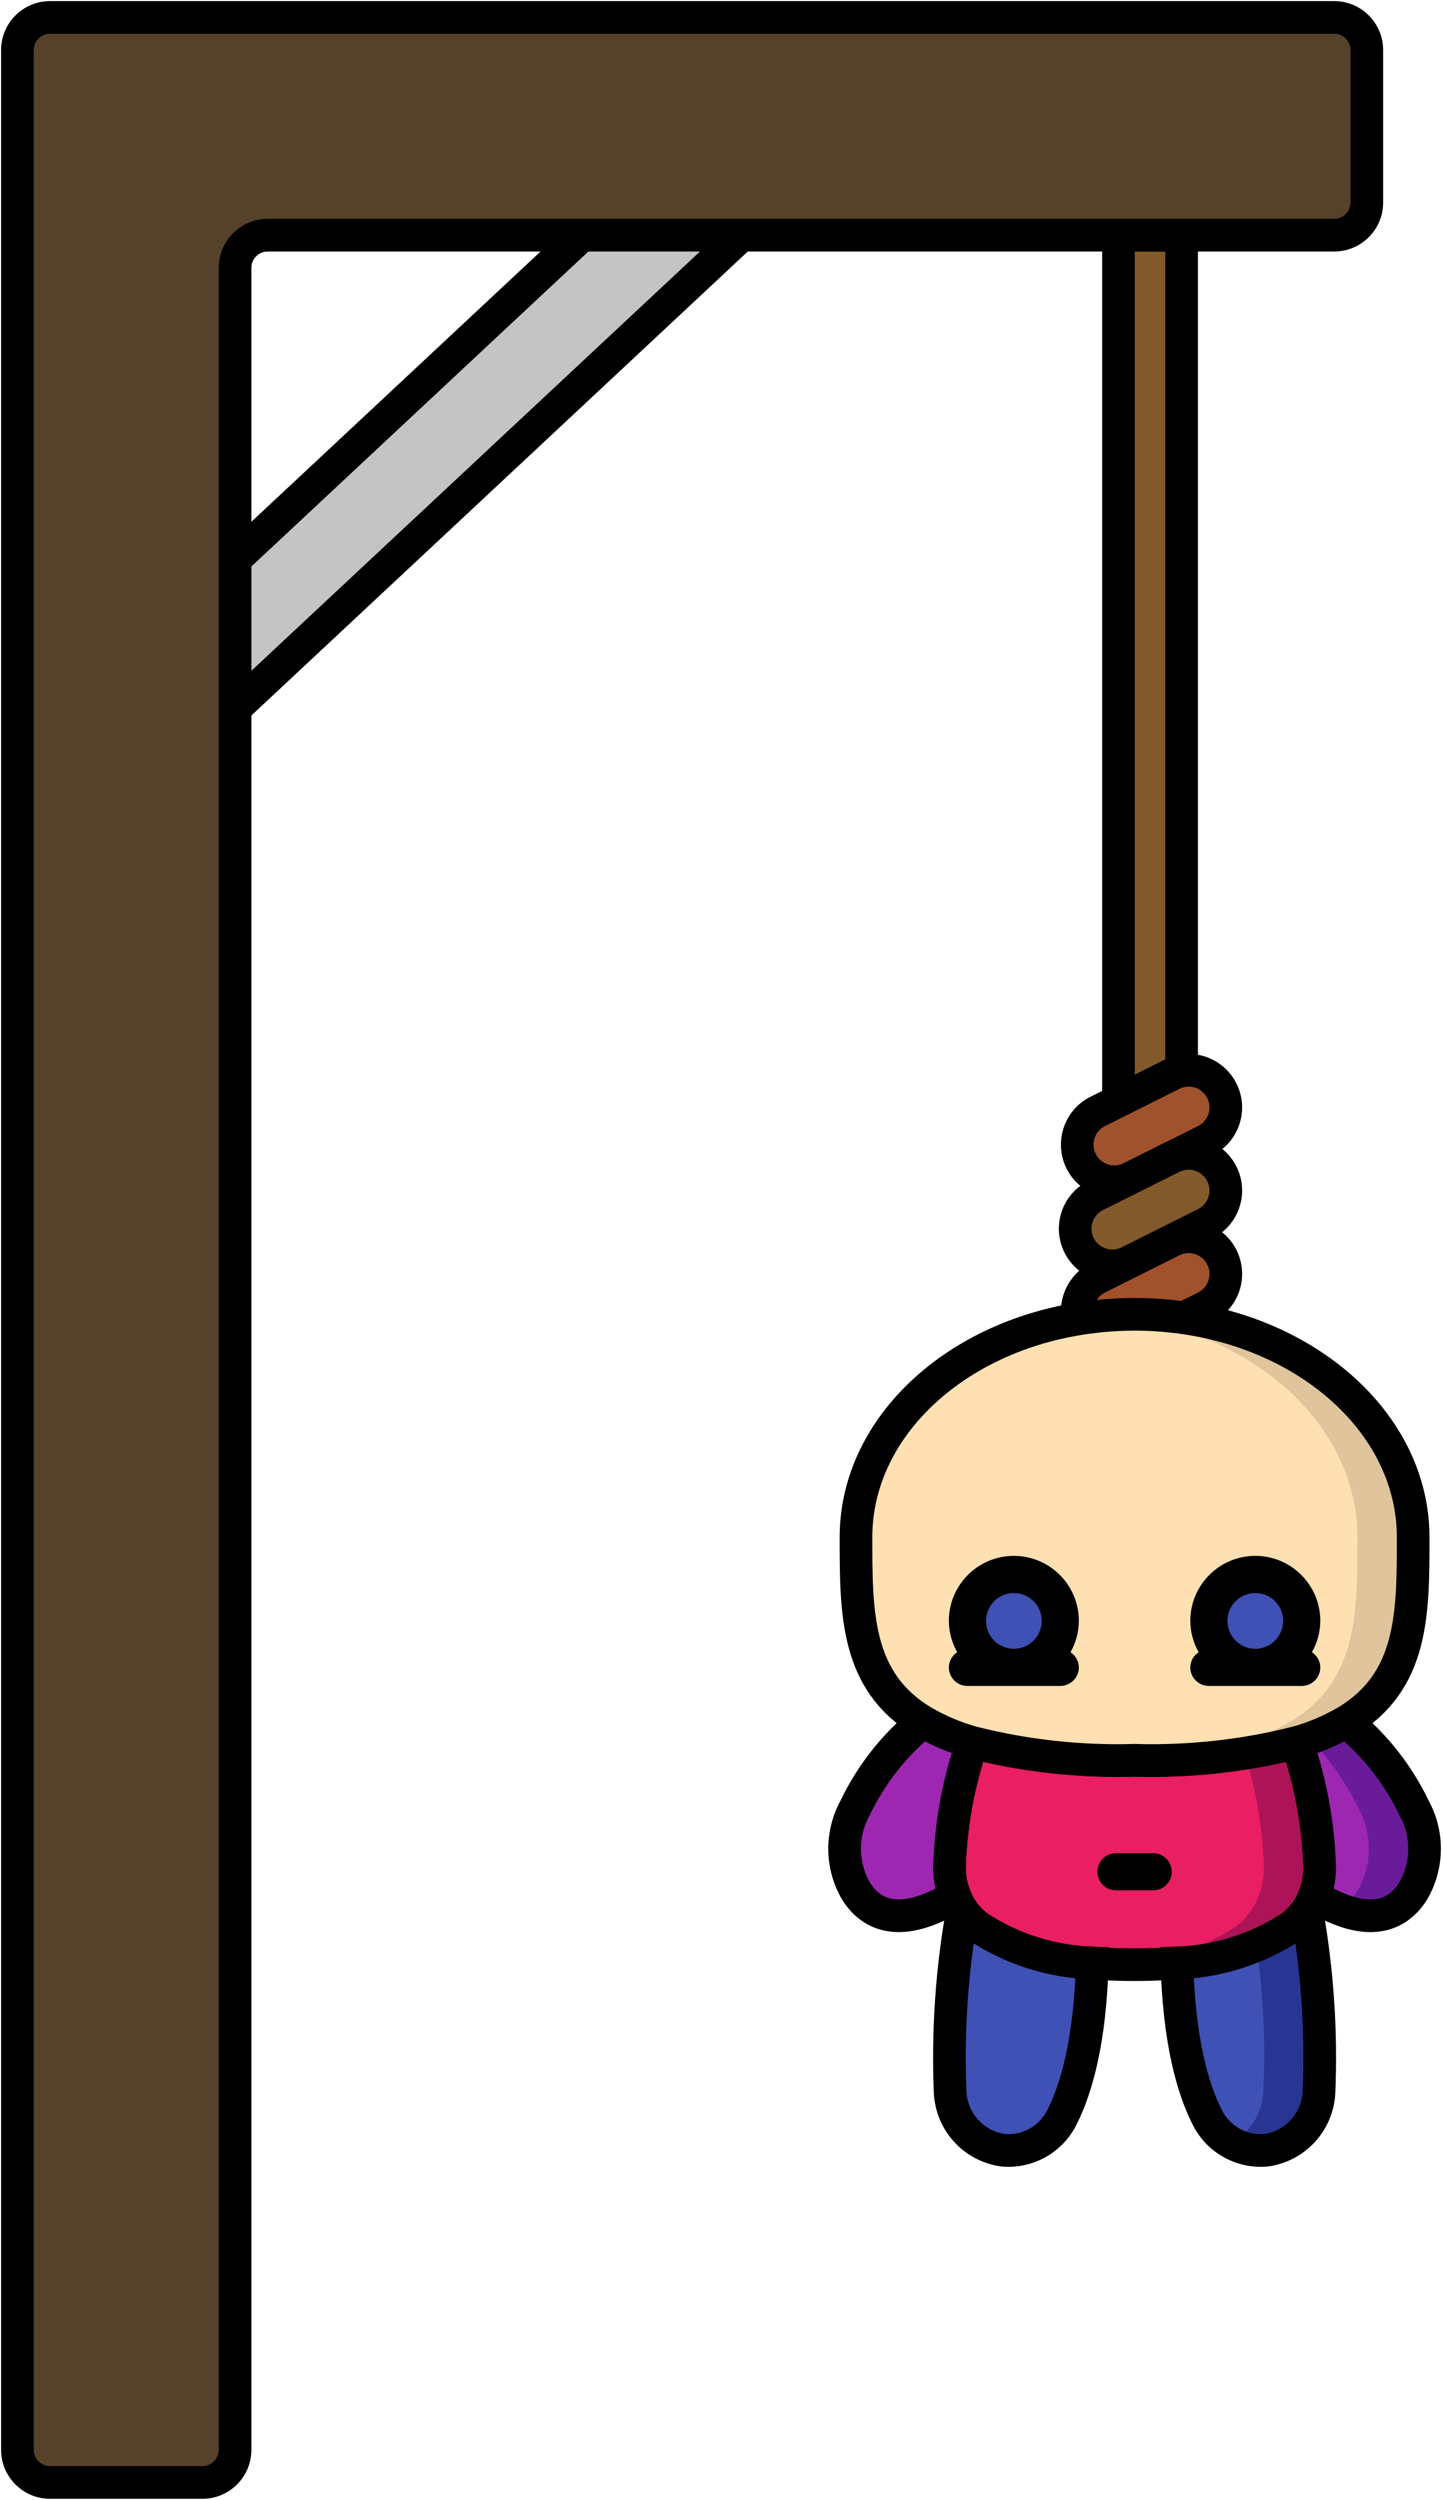 <svg width="663" height="1148" viewBox="0 0 663 1148" fill="none" xmlns="http://www.w3.org/2000/svg">
<rect x="513.896" y="108" width="29" height="400" fill="#825A2C" stroke="black" stroke-width="15"/>
<path d="M553.266 524.075L519.132 541.142C510.753 544.991 500.832 541.488 496.727 533.231C492.622 524.975 495.817 514.95 503.943 510.592L538.076 493.526C543.56 490.585 550.211 490.862 555.431 494.249C560.651 497.636 563.615 503.595 563.164 509.802C562.713 516.008 558.921 521.478 553.266 524.075V524.075Z" fill="#A0522D" stroke="black" stroke-width="15"/>
<path d="M553.266 600.529L519.132 617.595C510.753 621.444 500.832 617.941 496.727 609.685C492.622 601.428 495.817 591.404 503.943 587.046L538.076 569.979C543.56 567.039 550.211 567.316 555.431 570.702C560.651 574.089 563.615 580.049 563.164 586.256C562.713 592.462 558.921 597.931 553.266 600.529V600.529Z" fill="#A0522D" stroke="black" stroke-width="15"/>
<path d="M553.266 562.219L519.132 579.286C513.648 582.227 506.998 581.95 501.778 578.563C496.558 575.176 493.594 569.216 494.045 563.01C494.495 556.803 498.288 551.334 503.943 548.736L538.077 531.67C543.561 528.729 550.211 529.006 555.431 532.393C560.651 535.78 563.615 541.739 563.164 547.946C562.714 554.152 558.921 559.622 553.266 562.219V562.219Z" fill="#825A2C" stroke="black" stroke-width="15"/>
<path d="M606.285 855.801C606.592 860.93 605.746 866.061 603.81 870.82C602.965 873.15 601.818 875.359 600.397 877.391C598.497 880.215 596.131 882.697 593.4 884.729C577.737 895.072 559.509 900.862 540.749 901.455C534.776 901.967 528.376 902.223 521.293 902.223C514.21 902.223 507.81 901.967 501.837 901.455C483.077 900.862 464.85 895.072 449.186 884.729C446.456 882.697 444.089 880.215 442.189 877.391C440.769 875.359 439.621 873.15 438.776 870.82C436.84 866.061 435.994 860.93 436.301 855.801C437.042 836.847 440.549 818.103 446.712 800.164C471.073 806.338 496.173 809.095 521.293 808.356C546.413 809.095 571.514 806.338 595.874 800.164C602.037 818.103 605.545 836.847 606.285 855.801Z" fill="#E91E63"/>
<path d="M595.874 800.164C587.996 802.409 579.969 804.097 571.853 805.216C576.986 821.621 579.956 838.627 580.685 855.801C580.992 860.93 580.146 866.061 578.21 870.82C577.365 873.15 576.217 875.359 574.797 877.391C572.897 880.215 570.531 882.697 567.8 884.729C552.137 895.072 533.909 900.862 515.149 901.455C513.016 901.634 510.746 901.745 508.493 901.864C512.546 902.078 516.745 902.223 521.293 902.223C528.376 902.223 534.776 901.967 540.749 901.455C559.509 900.862 577.737 895.072 593.4 884.729C596.131 882.697 598.497 880.215 600.397 877.391C601.817 875.359 602.965 873.15 603.81 870.82C605.746 866.061 606.592 860.93 606.285 855.801C605.545 836.847 602.037 818.103 595.874 800.164V800.164Z" fill="#AD1457"/>
<path d="M606.285 855.801C606.592 860.93 605.746 866.061 603.81 870.82C602.965 873.15 601.818 875.359 600.397 877.391C598.497 880.215 596.131 882.697 593.4 884.729C577.737 895.072 559.509 900.862 540.749 901.455C534.776 901.967 528.376 902.223 521.293 902.223C514.21 902.223 507.81 901.967 501.837 901.455C483.077 900.862 464.85 895.072 449.186 884.729C446.456 882.697 444.089 880.215 442.189 877.391C440.769 875.359 439.621 873.15 438.776 870.82C436.84 866.061 435.994 860.93 436.301 855.801C437.042 836.847 440.549 818.103 446.712 800.164C471.073 806.338 496.173 809.095 521.293 808.356C546.413 809.095 571.514 806.338 595.874 800.164C602.037 818.103 605.545 836.847 606.285 855.801Z" stroke="black" stroke-width="15"/>
<path d="M529.826 851.023H512.76C508.047 851.023 504.226 854.843 504.226 859.556C504.226 864.269 508.047 868.089 512.76 868.089H529.826C534.539 868.089 538.36 864.269 538.36 859.556C538.36 854.843 534.539 851.023 529.826 851.023Z" fill="black"/>
<path d="M436.301 855.802C435.994 860.93 436.84 866.061 438.776 870.82C413.346 886.18 400.29 879.268 393.464 868.687C386.507 856.957 386.248 842.428 392.781 830.457C400.132 815.014 410.83 801.401 424.098 790.607C431.198 794.744 438.797 797.955 446.712 800.164C440.549 818.104 437.042 836.848 436.301 855.802Z" fill="#9D27B0" stroke="black" stroke-width="15"/>
<path d="M649.122 868.687C642.296 879.268 629.24 886.18 603.81 870.82C605.746 866.061 606.592 860.93 606.285 855.802C605.545 836.848 602.037 818.104 595.874 800.164C603.789 797.955 611.388 794.744 618.488 790.607C631.756 801.401 642.454 815.014 649.805 830.457C656.339 842.428 656.079 856.957 649.122 868.687V868.687Z" fill="#9D27B0"/>
<path d="M649.805 830.457C642.454 815.014 631.756 801.401 618.488 790.607C613.119 793.765 607.437 796.356 601.532 798.338C610.794 807.734 618.453 818.584 624.205 830.457C630.739 842.428 630.479 856.957 623.523 868.687C621.505 871.932 618.77 874.67 615.527 876.691C633.404 883.714 643.439 877.502 649.123 868.687C656.079 856.957 656.339 842.428 649.805 830.457Z" fill="#6A1B9A"/>
<path d="M649.122 868.687C642.296 879.268 629.24 886.18 603.81 870.82C605.746 866.061 606.592 860.93 606.285 855.802C605.545 836.848 602.037 818.104 595.874 800.164C603.789 797.955 611.388 794.744 618.488 790.607C631.756 801.401 642.454 815.014 649.805 830.457C656.339 842.428 656.079 856.957 649.122 868.687V868.687Z" stroke="black" stroke-width="15"/>
<path d="M501.837 901.455C500.898 937.38 494.498 959.14 488.098 971.94C483.581 981.39 474.081 987.448 463.608 987.556C462.782 987.57 461.956 987.542 461.133 987.471C447.578 985.712 437.228 974.499 436.557 960.847C435.398 932.906 437.287 904.922 442.189 877.391C444.089 880.215 446.455 882.697 449.186 884.73C464.849 895.072 483.077 900.862 501.837 901.455V901.455Z" fill="#3F51B5" stroke="black" stroke-width="15"/>
<path d="M606.029 960.847C605.358 974.499 595.008 985.712 581.453 987.471C580.63 987.542 579.804 987.57 578.978 987.556C568.505 987.448 559.005 981.39 554.488 971.94C548.088 959.14 541.688 937.38 540.749 901.455C559.509 900.862 577.737 895.072 593.4 884.73C596.131 882.697 598.497 880.215 600.397 877.391C605.299 904.922 607.188 932.906 606.029 960.847V960.847Z" fill="#3F51B5"/>
<path d="M600.397 877.391C598.497 880.215 596.131 882.697 593.4 884.73C588.404 888.348 582.952 891.292 577.186 893.485C580.489 915.777 581.575 938.341 580.429 960.847C579.804 970.519 574.416 979.249 566.05 984.143C569.997 986.366 574.448 987.541 578.978 987.556C579.804 987.57 580.63 987.542 581.453 987.471C595.008 985.712 605.358 974.499 606.029 960.847C607.188 932.906 605.299 904.922 600.397 877.391Z" fill="#283593"/>
<path d="M606.029 960.847C605.358 974.499 595.008 985.712 581.453 987.471C580.63 987.542 579.804 987.57 578.978 987.556C568.505 987.448 559.005 981.39 554.488 971.94C548.088 959.14 541.688 937.38 540.749 901.455C559.509 900.862 577.737 895.072 593.4 884.73C596.131 882.697 598.497 880.215 600.397 877.391C605.299 904.922 607.188 932.906 606.029 960.847V960.847Z" stroke="black" stroke-width="15"/>
<path d="M649.293 705.956C649.293 741.113 649.293 772.175 618.488 790.607C611.388 794.744 603.789 797.955 595.874 800.164C571.514 806.338 546.413 809.095 521.293 808.356C496.173 809.095 471.072 806.338 446.712 800.164C438.797 797.955 431.198 794.744 424.098 790.607C393.293 772.175 393.293 741.113 393.293 705.956C393.293 658.681 433.314 618.916 487.672 607.14C498.721 604.764 509.991 603.563 521.293 603.556C527.31 603.55 533.321 603.892 539.298 604.58C601.421 611.577 649.293 654.244 649.293 705.956Z" fill="#FFE0B2"/>
<path d="M539.298 604.58C533.321 603.892 527.31 603.55 521.293 603.556C517.24 603.556 513.297 603.906 509.346 604.205C510.797 604.333 512.265 604.409 513.707 604.58C575.821 611.577 623.693 654.244 623.693 705.956C623.693 741.113 623.693 772.175 592.888 790.607C585.788 794.744 578.189 797.955 570.274 800.164C550.103 805.443 529.343 808.138 508.493 808.185C512.623 808.288 516.864 808.356 521.293 808.356C546.413 809.095 571.514 806.338 595.874 800.164C603.789 797.955 611.388 794.744 618.488 790.607C649.293 772.175 649.293 741.113 649.293 705.956C649.293 654.244 601.421 611.577 539.298 604.58Z" fill="#DFC49C"/>
<path d="M649.293 705.956C649.293 741.113 649.293 772.175 618.488 790.607C611.388 794.744 603.789 797.955 595.874 800.164C571.514 806.338 546.413 809.095 521.293 808.356C496.173 809.095 471.072 806.338 446.712 800.164C438.797 797.955 431.198 794.744 424.098 790.607C393.293 772.175 393.293 741.113 393.293 705.956C393.293 658.681 433.314 618.916 487.672 607.14C498.721 604.764 509.991 603.563 521.293 603.556C527.31 603.55 533.321 603.892 539.298 604.58C601.421 611.577 649.293 654.244 649.293 705.956Z" stroke="black" stroke-width="15"/>
<path d="M465.826 765.689C477.608 765.689 487.16 756.138 487.16 744.356C487.16 732.574 477.608 723.023 465.826 723.023C454.044 723.023 444.493 732.574 444.493 744.356C444.493 756.138 454.044 765.689 465.826 765.689Z" fill="#3F51B5"/>
<path d="M576.76 765.689C588.542 765.689 598.093 756.138 598.093 744.356C598.093 732.574 588.542 723.023 576.76 723.023C564.978 723.023 555.426 732.574 555.426 744.356C555.426 756.138 564.978 765.689 576.76 765.689Z" fill="#3F51B5"/>
<path d="M435.96 765.69C435.96 770.402 439.78 774.223 444.493 774.223H487.16C491.873 774.223 495.693 770.402 495.693 765.69C495.658 762.873 494.209 760.262 491.836 758.743C494.33 754.356 495.658 749.403 495.693 744.356C495.693 727.861 482.321 714.49 465.826 714.49C449.331 714.49 435.96 727.861 435.96 744.356C435.995 749.403 437.323 754.356 439.817 758.743C437.444 760.262 435.995 762.873 435.96 765.69ZM465.826 731.556C472.896 731.556 478.626 737.287 478.626 744.356C478.626 751.425 472.896 757.156 465.826 757.156C458.757 757.156 453.026 751.425 453.026 744.356C453.026 737.287 458.757 731.556 465.826 731.556Z" fill="black"/>
<path d="M546.893 765.69C546.893 770.402 550.714 774.223 555.427 774.223H598.093C602.806 774.223 606.627 770.402 606.627 765.69C606.592 762.873 605.142 760.262 602.769 758.743C605.263 754.356 606.591 749.403 606.627 744.356C606.627 727.861 593.255 714.49 576.76 714.49C560.265 714.49 546.893 727.861 546.893 744.356C546.929 749.403 548.256 754.356 550.75 758.743C548.378 760.262 546.928 762.873 546.893 765.69ZM576.76 731.556C583.829 731.556 589.56 737.287 589.56 744.356C589.56 751.425 583.829 757.156 576.76 757.156C569.691 757.156 563.96 751.425 563.96 744.356C563.96 737.287 569.691 731.556 576.76 731.556Z" fill="black"/>
<path d="M341.118 107.538L85.132 346.665L51 310.127L306.986 71L341.118 107.538Z" fill="#C4C4C4" stroke="black" stroke-width="15"/>
<path fill-rule="evenodd" clip-rule="evenodd" d="M628 23C628 14.716 621.284 8 613 8H23C14.716 8 8 14.716 8 23V108L8 1125C8 1133.28 14.716 1140 23 1140H93C101.284 1140 108 1133.28 108 1125L108 123C108 114.716 114.716 108 123 108H613C621.284 108 628 101.284 628 93V23Z" fill="#56412A"/>
<path d="M8 108H15.5H8ZM108 1125H100.5H108ZM23 15.5H613V0.5H23V15.5ZM15.5 108V23H0.5V108H15.5ZM15.5 1125L15.5 108H0.5L0.5 1125H15.5ZM93 1132.5H23V1147.5H93V1132.5ZM100.5 123L100.5 1125H115.5L115.5 123H100.5ZM613 100.5H123V115.5H613V100.5ZM620.5 23V93H635.5V23H620.5ZM613 115.5C625.426 115.5 635.5 105.426 635.5 93H620.5C620.5 97.142 617.142 100.5 613 100.5V115.5ZM93 1147.5C105.426 1147.5 115.5 1137.43 115.5 1125H100.5C100.5 1129.14 97.142 1132.5 93 1132.5V1147.5ZM0.5 1125C0.5 1137.43 10.574 1147.5 23 1147.5V1132.5C18.858 1132.5 15.5 1129.14 15.5 1125H0.5ZM613 15.5C617.142 15.5 620.5 18.858 620.5 23H635.5C635.5 10.574 625.427 0.5 613 0.5V15.5ZM115.5 123C115.5 118.858 118.858 115.5 123 115.5V100.5C110.574 100.5 100.5 110.574 100.5 123H115.5ZM23 0.5C10.574 0.5 0.5 10.574 0.5 23H15.5C15.5 18.858 18.858 15.5 23 15.5V0.5Z" fill="black"/>
</svg>
